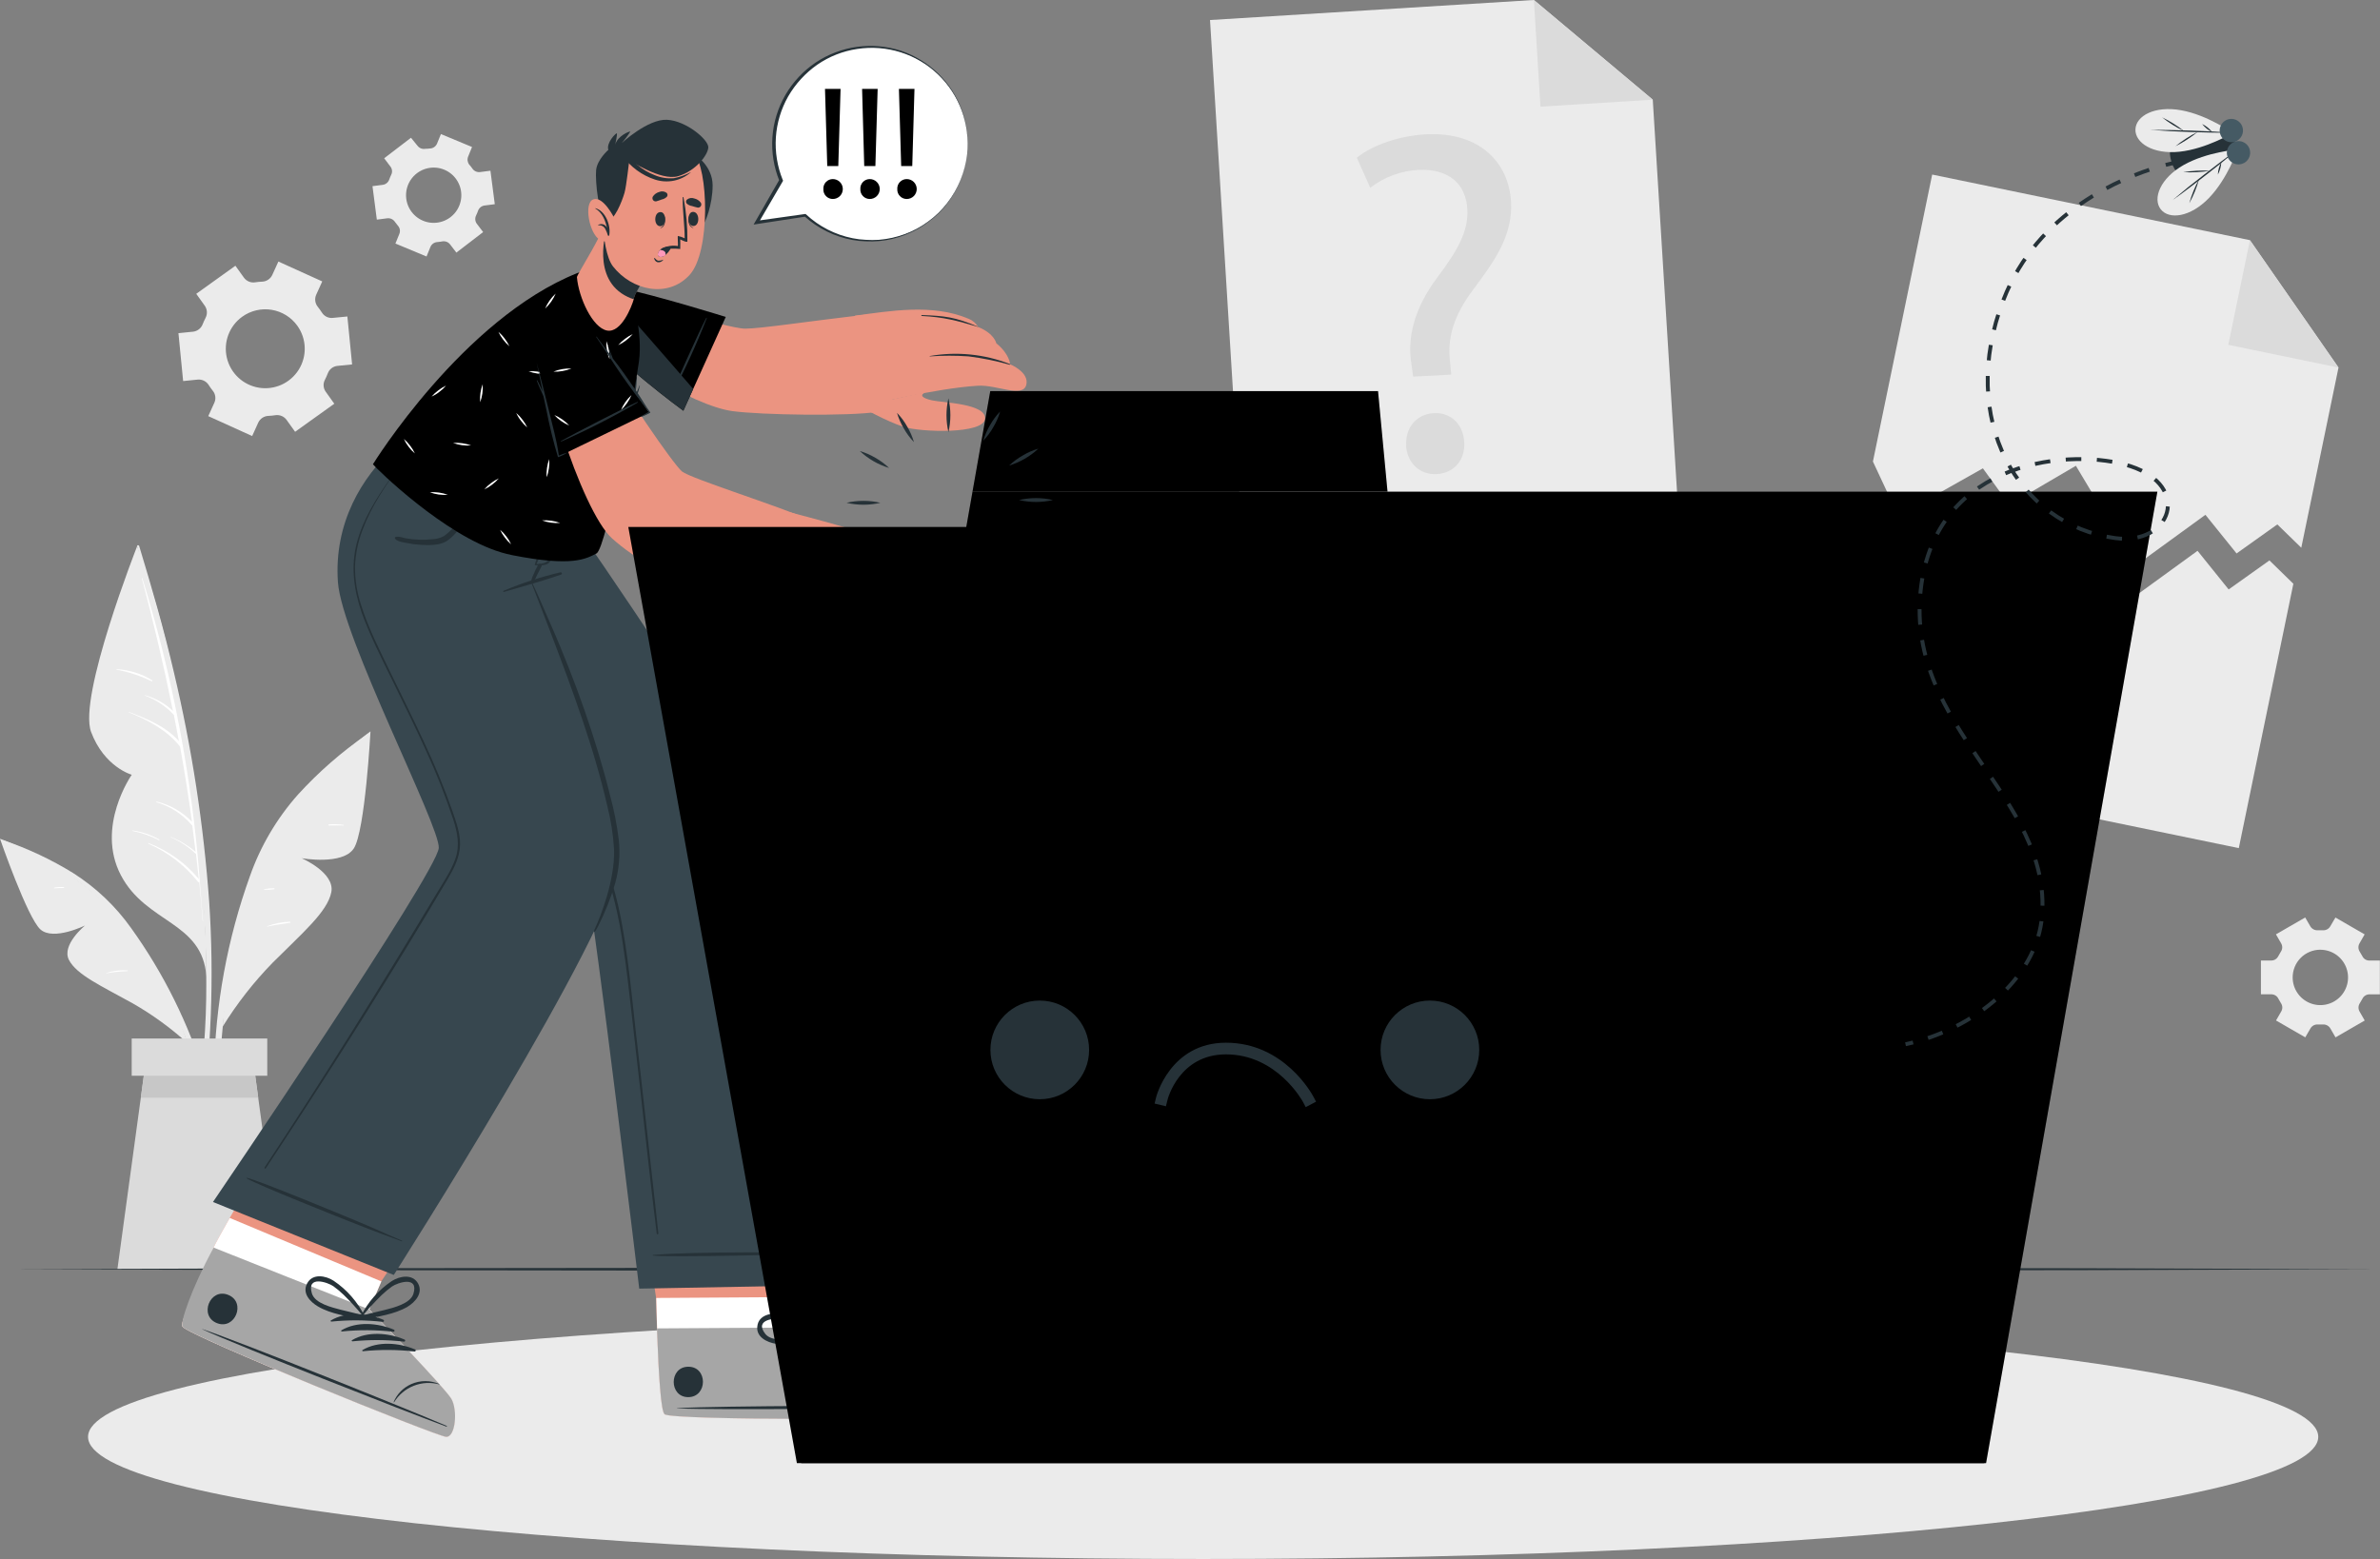 <svg width="612" height="401" viewBox="0 0 612 401" fill="none" xmlns="http://www.w3.org/2000/svg">
<rect x="0" y="0" width="612" height="401" fill="#808080" stroke="none"/>
<g clip-path="url(#clip0_924_84)">
<path d="M601.329 94.54L591.759 140.88L585.599 134.88L575.119 142.35L567.109 132.41L549.149 145.47L533.799 119.8L516.679 129.83L509.889 120.46L488.149 132.71L481.609 118.71L496.849 44.9L578.549 61.77L601.329 94.54Z" fill="#EBEBEB"/>
<path d="M578.552 61.77L601.332 94.54L572.992 88.69L578.552 61.77Z" fill="#DBDBDB"/>
<path d="M589.721 150.15L575.691 218.14L465.641 195.43L479.571 127.97L486.111 141.98L507.861 129.73L514.641 139.09L531.771 129.06L547.111 154.73L565.081 141.67L573.081 151.61L583.571 144.14L589.721 150.15Z" fill="#EBEBEB"/>
<path d="M432.208 142.18L320.058 149.12L311.148 5.15L394.428 0L424.998 25.64L432.208 142.18Z" fill="#EBEBEB"/>
<path d="M394.43 0L425 25.64L396.12 27.43L394.43 0Z" fill="#DBDBDB"/>
<path d="M363.378 96.87L362.938 93.62C361.808 86.89 363.648 79.36 369.498 71.49C374.778 64.49 377.638 59.49 377.318 53.81C376.958 47.41 372.708 43.37 364.798 43.69C360.278 43.925 355.936 45.529 352.348 48.29L348.898 40.56C352.898 37.31 359.898 34.91 366.548 34.56C380.978 33.76 387.998 42.3 388.548 51.83C389.028 60.36 384.608 66.77 378.988 74.26C373.828 81.09 372.138 86.72 372.868 93.09L373.178 96.35L363.378 96.87ZM361.598 114.58C361.338 109.94 364.288 106.5 368.678 106.26C373.068 106.02 376.268 109.1 376.528 113.75C376.768 118.14 374.078 121.68 369.438 121.94C365.008 122.19 361.808 118.97 361.558 114.58H361.598Z" fill="#DBDBDB"/>
<path d="M82.863 72.38L71.583 67.27L70.013 70.72C69.781 71.213 69.419 71.634 68.966 71.937C68.514 72.24 67.987 72.414 67.443 72.44C66.823 72.46 66.205 72.52 65.593 72.62C65.055 72.7 64.506 72.632 64.004 72.424C63.503 72.217 63.066 71.876 62.743 71.44L60.533 68.35L50.463 75.57L52.673 78.66C52.98 79.106 53.161 79.627 53.196 80.167C53.231 80.708 53.12 81.248 52.873 81.73C52.588 82.28 52.331 82.844 52.103 83.42C51.905 83.928 51.572 84.372 51.14 84.705C50.709 85.038 50.194 85.247 49.653 85.31L45.883 85.68L47.093 98.01L50.883 97.63C51.426 97.587 51.971 97.692 52.459 97.935C52.947 98.178 53.36 98.55 53.653 99.01C53.813 99.27 53.983 99.52 54.163 99.77C54.343 100.02 54.523 100.26 54.713 100.5C55.058 100.92 55.28 101.427 55.354 101.966C55.428 102.504 55.352 103.052 55.133 103.55L53.553 107.03L64.843 112.15L66.413 108.68C66.647 108.187 67.011 107.768 67.465 107.467C67.92 107.165 68.448 106.994 68.993 106.97C69.606 106.945 70.217 106.885 70.823 106.79C71.36 106.71 71.909 106.778 72.411 106.986C72.913 107.193 73.349 107.534 73.673 107.97L75.883 111.06L85.963 103.84L83.753 100.75C83.436 100.308 83.249 99.786 83.214 99.244C83.179 98.701 83.296 98.159 83.553 97.68C83.831 97.133 84.082 96.573 84.303 96C84.495 95.488 84.826 95.04 85.259 94.707C85.692 94.373 86.209 94.166 86.753 94.11L90.543 93.73L89.323 81.4L85.533 81.77C84.993 81.817 84.45 81.715 83.965 81.473C83.479 81.231 83.07 80.86 82.783 80.4C82.613 80.14 82.443 79.89 82.263 79.64C82.083 79.39 81.903 79.14 81.713 78.91C81.37 78.485 81.15 77.974 81.076 77.433C81.002 76.892 81.077 76.341 81.293 75.84L82.863 72.38ZM76.463 83.79C77.632 85.422 78.291 87.364 78.357 89.371C78.423 91.377 77.892 93.358 76.831 95.063C75.771 96.767 74.229 98.12 72.4 98.948C70.572 99.776 68.538 100.044 66.558 99.716C64.577 99.389 62.738 98.482 61.273 97.109C59.807 95.736 58.782 93.96 58.327 92.005C57.872 90.049 58.006 88.003 58.714 86.124C59.422 84.246 60.67 82.619 62.303 81.45C64.491 79.883 67.212 79.249 69.867 79.688C72.523 80.127 74.895 81.602 76.463 83.79Z" fill="#EBEBEB"/>
<path d="M592.763 235.98L585.243 240.32L586.573 242.62C586.771 242.95 586.87 243.33 586.858 243.715C586.846 244.1 586.722 244.473 586.503 244.79C586.273 245.15 586.053 245.52 585.853 245.91C585.689 246.255 585.429 246.546 585.105 246.748C584.78 246.95 584.405 247.055 584.023 247.05H581.383V255.74H584.043C584.425 255.735 584.8 255.84 585.125 256.042C585.449 256.244 585.709 256.535 585.873 256.88C586.073 257.27 586.293 257.64 586.523 258C586.742 258.317 586.866 258.69 586.878 259.075C586.89 259.46 586.791 259.84 586.593 260.17L585.263 262.47L592.783 266.81L594.123 264.5C594.317 264.172 594.598 263.905 594.936 263.729C595.273 263.552 595.653 263.473 596.033 263.5H597.313C597.693 263.474 598.072 263.554 598.409 263.73C598.746 263.907 599.028 264.173 599.223 264.5L600.563 266.82L608.073 262.48L606.743 260.17C606.554 259.838 606.461 259.46 606.475 259.079C606.489 258.697 606.61 258.327 606.823 258.01C607.053 257.65 607.273 257.27 607.473 256.89C607.637 256.545 607.897 256.254 608.221 256.052C608.545 255.85 608.921 255.745 609.303 255.75H611.963V247.06H609.283C608.901 247.065 608.525 246.96 608.201 246.758C607.877 246.556 607.617 246.265 607.453 245.92C607.253 245.54 607.033 245.16 606.803 244.8C606.59 244.483 606.469 244.113 606.455 243.731C606.441 243.35 606.534 242.972 606.723 242.64L608.053 240.33L600.543 235.99L599.203 238.27C599.009 238.598 598.727 238.865 598.39 239.041C598.053 239.218 597.673 239.297 597.293 239.27H596.653H596.013C595.632 239.296 595.251 239.216 594.913 239.039C594.574 238.863 594.29 238.597 594.093 238.27L592.763 235.98ZM596.653 244.28C598.062 244.278 599.44 244.694 600.612 245.476C601.785 246.257 602.699 247.369 603.239 248.671C603.779 249.972 603.921 251.404 603.647 252.787C603.372 254.169 602.694 255.438 601.697 256.435C600.701 257.431 599.432 258.109 598.049 258.384C596.667 258.658 595.235 258.516 593.934 257.976C592.632 257.436 591.52 256.522 590.739 255.349C589.957 254.177 589.541 252.799 589.543 251.39C589.542 250.455 589.725 249.53 590.081 248.666C590.438 247.802 590.961 247.017 591.622 246.356C592.282 245.695 593.066 245.17 593.93 244.812C594.793 244.454 595.718 244.27 596.653 244.27V244.28Z" fill="#EBEBEB"/>
<path d="M105.681 35.43L98.791 40.71L100.381 42.82C100.618 43.121 100.764 43.483 100.802 43.864C100.839 44.245 100.766 44.629 100.591 44.97C100.4 45.359 100.233 45.76 100.091 46.17C99.968 46.531 99.746 46.851 99.451 47.093C99.156 47.335 98.8 47.49 98.421 47.54L95.781 47.88L96.901 56.49L99.541 56.15C99.926 56.096 100.317 56.153 100.671 56.312C101.025 56.471 101.327 56.727 101.541 57.05C101.782 57.398 102.043 57.732 102.321 58.05C102.579 58.333 102.75 58.685 102.814 59.062C102.877 59.44 102.831 59.828 102.681 60.18L101.681 62.64L109.681 65.97L110.681 63.51C110.83 63.157 111.075 62.853 111.388 62.632C111.7 62.411 112.069 62.282 112.451 62.26L113.091 62.19L113.721 62.09C114.091 62.02 114.473 62.053 114.826 62.185C115.179 62.318 115.488 62.544 115.721 62.84L117.351 64.97L124.241 59.69L122.631 57.58C122.399 57.275 122.256 56.911 122.219 56.53C122.182 56.148 122.252 55.764 122.421 55.42C122.611 55.033 122.778 54.636 122.921 54.23C123.045 53.869 123.266 53.549 123.561 53.307C123.856 53.065 124.213 52.91 124.591 52.86L127.231 52.52L126.111 43.91L123.471 44.25C123.088 44.305 122.697 44.25 122.343 44.093C121.99 43.935 121.687 43.681 121.471 43.36C121.221 43 120.961 42.66 120.681 42.36C120.448 42.071 120.298 41.724 120.245 41.356C120.192 40.988 120.239 40.613 120.381 40.27L121.381 37.81L113.381 34.48L112.381 36.94C112.231 37.291 111.985 37.594 111.673 37.815C111.36 38.036 110.993 38.166 110.611 38.19L109.971 38.25L109.381 38.27C109.011 38.34 108.629 38.307 108.276 38.175C107.924 38.042 107.614 37.816 107.381 37.52L105.681 35.43ZM110.611 43.16C112.004 42.981 113.419 43.218 114.677 43.843C115.935 44.467 116.981 45.449 117.681 46.667C118.381 47.884 118.705 49.282 118.612 50.683C118.519 52.084 118.013 53.427 117.158 54.541C116.303 55.655 115.137 56.491 113.807 56.943C112.478 57.395 111.044 57.444 109.687 57.082C108.33 56.721 107.11 55.965 106.182 54.911C105.254 53.857 104.659 52.552 104.471 51.16C104.346 50.231 104.406 49.287 104.648 48.381C104.889 47.475 105.307 46.627 105.878 45.883C106.448 45.14 107.16 44.516 107.973 44.049C108.785 43.582 109.682 43.279 110.611 43.16Z" fill="#EBEBEB"/>
<path d="M54.2 261.05C54.576 251.383 54.443 241.703 53.8 232.05C52.37 212.117 49.33 192.333 44.71 172.89C42.17 161.95 39.05 151.19 35.79 140.44C35.69 140.11 35.17 140.2 35.26 140.54C45.33 178.44 53.59 217.54 53.02 256.94C52.86 267.94 51.58 278.79 50.54 289.75C50.54 290.04 50.99 290.16 51.06 289.86C53.13 280.45 53.81 270.63 54.2 261.05Z" fill="#EBEBEB"/>
<path d="M35.257 140.51C35.257 140.51 20.017 179.21 23.427 188.27C26.837 197.33 33.877 199.27 33.877 199.27C33.877 199.27 24.547 212.59 31.067 225.08C37.587 237.57 52.067 236.98 53.067 251.14C53.037 251.21 53.837 192 35.257 140.51Z" fill="#EBEBEB"/>
<path d="M51.378 226.76C51.402 226.695 51.402 226.624 51.378 226.56C49.377 200.139 44.42 174.026 36.598 148.71C36.598 148.64 36.448 148.66 36.468 148.71C39.488 160.043 42.154 171.423 44.468 182.85C42.419 180.909 39.916 179.513 37.188 178.79C37.188 178.79 37.108 178.85 37.188 178.87C40.054 179.92 42.63 181.633 44.708 183.87C45.148 186.12 45.588 188.36 45.998 190.61C42.588 186.8 37.868 184.91 33.138 183.11C33.127 183.115 33.118 183.122 33.111 183.132C33.105 183.142 33.102 183.153 33.102 183.165C33.102 183.177 33.105 183.188 33.111 183.198C33.118 183.207 33.127 183.215 33.138 183.22C38.068 185.22 42.968 187.8 46.308 192.05C47.468 198.47 48.488 204.913 49.368 211.38C46.906 208.8 43.748 206.991 40.278 206.17C40.168 206.17 40.108 206.3 40.218 206.33C43.782 207.38 46.965 209.443 49.378 212.27H49.438C49.738 214.537 50.024 216.813 50.298 219.1C48.393 217.488 46.242 216.192 43.928 215.26C43.868 215.26 43.828 215.33 43.928 215.35C46.29 216.373 48.453 217.805 50.318 219.58C50.318 219.58 50.368 219.58 50.398 219.58C50.648 221.75 50.898 223.92 51.118 226.09C47.684 221.939 43.227 218.754 38.188 216.85C38.166 216.85 38.146 216.858 38.131 216.873C38.116 216.888 38.108 216.909 38.108 216.93C38.108 216.951 38.116 216.971 38.131 216.986C38.146 217.001 38.166 217.01 38.188 217.01C43.164 219.203 47.535 222.569 50.928 226.82C50.965 226.866 51.015 226.901 51.072 226.919C51.129 226.937 51.19 226.937 51.248 226.92C51.578 230.25 51.878 233.58 52.118 236.92C52.118 236.97 52.198 236.97 52.198 236.92C51.938 233.567 51.664 230.18 51.378 226.76Z" fill="white"/>
<path d="M39.134 174.98C36.374 173.262 33.221 172.278 29.974 172.12C29.958 172.12 29.943 172.126 29.932 172.138C29.92 172.149 29.914 172.164 29.914 172.18C29.914 172.196 29.92 172.211 29.932 172.223C29.943 172.234 29.958 172.24 29.974 172.24C33.113 172.835 36.16 173.844 39.034 175.24C39.154 175.27 39.244 175.06 39.134 174.98Z" fill="white"/>
<path d="M40.983 215.95C38.862 214.733 36.526 213.935 34.103 213.6C34.023 213.6 34.013 213.71 34.103 213.73C36.469 214.205 38.757 215.006 40.903 216.11C40.993 216.16 41.073 216 40.983 215.95Z" fill="white"/>
<path d="M94.281 188.94C87.834 193.397 81.913 198.57 76.631 204.36C71.184 210.491 66.983 217.624 64.261 225.36C58.469 241.478 55.355 258.436 55.041 275.56C54.847 285.043 55.757 294.517 57.751 303.79C57.767 303.857 57.809 303.916 57.867 303.954C57.925 303.991 57.996 304.005 58.064 303.992C58.132 303.98 58.193 303.941 58.233 303.885C58.273 303.828 58.291 303.759 58.281 303.69C55.799 287.326 55.894 270.675 58.561 254.34C61.181 238.34 65.291 220.92 75.471 207.91C81.011 200.82 87.921 195.25 94.751 189.49C95.111 189.17 94.651 188.68 94.281 188.94Z" fill="#EBEBEB"/>
<path d="M57.281 264.02C60.951 258.084 65.264 252.571 70.141 247.58C77.771 239.95 84.191 234.53 85.191 229.49C86.191 224.45 77.551 220.73 77.551 220.73C77.551 220.73 88.101 222.63 90.991 218.2C93.881 213.77 95.271 188.11 95.271 188.11C95.271 188.11 76.071 201.82 67.121 221.04C58.171 240.26 57.281 264.02 57.281 264.02Z" fill="#EBEBEB"/>
<path d="M88.382 212.18C87.118 211.992 85.836 211.948 84.562 212.05C84.412 212.05 84.422 212.31 84.562 212.32C85.822 212.32 87.092 212.26 88.352 212.32C88.366 212.316 88.379 212.309 88.39 212.298C88.4 212.287 88.407 212.274 88.41 212.259C88.413 212.245 88.412 212.23 88.407 212.216C88.402 212.202 88.394 212.189 88.382 212.18Z" fill="white"/>
<path d="M74.592 237.07C72.564 237.111 70.56 237.511 68.672 238.25C68.672 238.25 68.672 238.35 68.672 238.34C70.672 237.87 72.602 237.68 74.582 237.34C74.608 237.329 74.63 237.31 74.646 237.287C74.662 237.264 74.671 237.236 74.672 237.208C74.673 237.18 74.666 237.152 74.652 237.127C74.638 237.103 74.617 237.083 74.592 237.07Z" fill="white"/>
<path d="M70.453 228.47C69.611 228.463 68.77 228.537 67.943 228.69C67.927 228.696 67.914 228.706 67.905 228.719C67.896 228.733 67.891 228.749 67.891 228.765C67.891 228.781 67.896 228.797 67.905 228.811C67.914 228.824 67.927 228.834 67.943 228.84C68.781 228.889 69.622 228.852 70.453 228.73C70.487 228.73 70.52 228.716 70.545 228.692C70.569 228.668 70.583 228.635 70.583 228.6C70.583 228.566 70.569 228.533 70.545 228.508C70.52 228.484 70.487 228.47 70.453 228.47Z" fill="white"/>
<path d="M0.988 216.16C7.237 218.279 13.225 221.1 18.838 224.57C24.661 228.271 29.711 233.066 33.708 238.69C42.117 250.395 48.555 263.397 52.768 277.18C55.117 284.812 56.567 292.692 57.088 300.66C57.077 300.712 57.048 300.758 57.008 300.791C56.967 300.824 56.916 300.843 56.863 300.843C56.81 300.843 56.759 300.824 56.718 300.791C56.677 300.758 56.649 300.712 56.638 300.66C54.873 286.844 50.952 273.391 45.018 260.79C39.188 248.44 31.838 235.3 20.598 227.12C14.478 222.67 7.598 219.75 0.738 216.67C0.378 216.55 0.628 216.04 0.988 216.16Z" fill="#EBEBEB"/>
<path d="M48.29 268.37C43.946 264.417 39.18 260.953 34.08 258.04C26.14 253.63 19.69 250.73 17.72 246.88C15.75 243.03 21.88 238.03 21.88 238.03C21.88 238.03 13.78 242.03 10.42 239.08C7.06 236.13 0 215.73 0 215.73C0 215.73 18.71 222.38 30.38 235.87C42.05 249.36 48.29 268.37 48.29 268.37Z" fill="#EBEBEB"/>
<path d="M32.76 249.59C30.921 249.462 29.074 249.689 27.32 250.26C27.32 250.26 27.32 250.35 27.32 250.34C29.109 250.033 30.916 249.846 32.73 249.78C32.86 249.78 32.89 249.6 32.76 249.59Z" fill="white"/>
<path d="M16.442 228.19C15.603 228.122 14.758 228.169 13.932 228.33C13.842 228.33 13.872 228.49 13.932 228.48C14.762 228.39 15.572 228.42 16.392 228.4C16.417 228.401 16.442 228.393 16.463 228.378C16.483 228.363 16.497 228.341 16.503 228.316C16.509 228.291 16.506 228.265 16.495 228.242C16.484 228.219 16.465 228.201 16.442 228.19Z" fill="white"/>
<path d="M72.418 326.45H30.188L36.208 282.34L37.748 271.03H64.858L66.397 282.34L72.418 326.45Z" fill="#DBDBDB"/>
<path d="M66.401 282.34H36.211L37.751 271.03H64.861L66.401 282.34Z" fill="#C7C7C7"/>
<path d="M68.727 267.11H33.867V276.69H68.727V267.11Z" fill="#DBDBDB"/>
<path d="M3.336 326.45L79.346 326.2L155.356 326.12L307.376 325.95L459.396 326.11L535.406 326.2L611.416 326.45L535.406 326.69L459.396 326.78L307.376 326.94L155.356 326.78L79.346 326.69L3.336 326.45Z" fill="#263238"/>
<path d="M309.381 400.98C467.743 400.98 596.121 386.913 596.121 369.56C596.121 352.207 467.743 338.14 309.381 338.14C151.019 338.14 22.641 352.207 22.641 369.56C22.641 386.913 151.019 400.98 309.381 400.98Z" fill="#EBEBEB"/>
<path d="M242.633 364.36C240.303 365.15 173.493 365.36 170.933 363.78C169.933 363.18 169.363 353.45 168.933 341.67C168.843 339.13 168.773 336.5 168.713 333.84L163.383 298.2L208.053 297.91L212.263 333.56L212.093 341.4C212.093 341.4 237.713 352.75 240.333 354.81C242.953 356.87 244.963 363.57 242.633 364.36Z" fill="#EB9481"/>
<path d="M242.63 364.36C240.3 365.15 173.49 365.36 170.93 363.78C169.75 363.04 169.11 348.83 168.75 333.84L212.21 333.56L212.04 341.4C212.04 341.4 237.66 352.75 240.28 354.81C242.9 356.87 244.96 363.57 242.63 364.36Z" fill="white"/>
<path d="M242.63 364.36C240.3 365.15 173.49 365.36 170.93 363.78C169.93 363.18 169.36 353.45 168.93 341.67L212 341.4C212 341.4 237.62 352.75 240.24 354.81C242.86 356.87 244.96 363.57 242.63 364.36Z" fill="#A6A6A6"/>
<path d="M241.659 361.69C230.459 361.45 185.259 361.56 174.169 362.18C174.079 362.18 174.079 362.24 174.169 362.25C185.269 362.72 230.469 362.25 241.659 361.87C241.899 361.86 241.899 361.69 241.659 361.69Z" fill="#263238"/>
<path d="M235.967 352.42C234.721 352.392 233.484 352.623 232.332 353.098C231.181 353.573 230.14 354.282 229.277 355.18C227.703 356.783 226.814 358.934 226.797 361.18C226.797 361.25 226.917 361.25 226.927 361.18C227.299 358.968 228.376 356.935 229.998 355.385C231.62 353.835 233.7 352.851 235.927 352.58C235.948 352.586 235.97 352.582 235.989 352.571C236.008 352.56 236.021 352.541 236.027 352.52C236.032 352.499 236.029 352.477 236.018 352.458C236.006 352.439 235.988 352.426 235.967 352.42Z" fill="#263238"/>
<path d="M216.375 342.5C211.895 342.45 206.705 344.05 203.925 347.73C203.825 347.87 204.025 348.02 204.155 347.95C208.07 345.884 212.193 344.242 216.455 343.05C216.521 343.032 216.578 342.991 216.616 342.933C216.653 342.876 216.668 342.807 216.659 342.74C216.649 342.672 216.615 342.61 216.562 342.566C216.51 342.522 216.444 342.499 216.375 342.5Z" fill="#263238"/>
<path d="M219.857 343.83C215.367 343.83 210.177 345.39 207.407 349.06C207.297 349.21 207.497 349.36 207.637 349.29C211.545 347.217 215.666 345.571 219.927 344.38C219.992 344.362 220.048 344.322 220.086 344.265C220.123 344.209 220.139 344.142 220.13 344.075C220.122 344.008 220.09 343.946 220.039 343.901C219.989 343.856 219.924 343.831 219.857 343.83Z" fill="#263238"/>
<path d="M223.321 345.17C218.841 345.17 213.651 346.72 210.871 350.4C210.771 350.54 210.971 350.69 211.101 350.62C215.015 348.554 219.138 346.911 223.401 345.72C223.467 345.702 223.524 345.66 223.561 345.603C223.599 345.546 223.614 345.477 223.604 345.41C223.594 345.342 223.56 345.28 223.508 345.236C223.456 345.192 223.389 345.169 223.321 345.17Z" fill="#263238"/>
<path d="M226.785 346.51C222.295 346.46 217.106 348.06 214.336 351.74C214.226 351.88 214.435 352.03 214.565 351.96C218.479 349.892 222.602 348.25 226.865 347.06C226.931 347.042 226.988 347 227.026 346.943C227.063 346.886 227.078 346.817 227.069 346.75C227.059 346.682 227.025 346.62 226.972 346.576C226.92 346.532 226.854 346.508 226.785 346.51Z" fill="#263238"/>
<path d="M176.992 351.53C171.992 351.53 171.992 359.38 176.992 359.35C181.992 359.32 182.032 351.5 176.992 351.53Z" fill="#263238"/>
<path d="M221.192 330.52C218.922 328.64 216.062 330.52 214.672 332.45C212.358 335.861 210.979 339.82 210.672 343.93C210.672 344.02 210.742 344.06 210.812 344.06C210.83 344.145 210.867 344.224 210.922 344.291C210.977 344.358 211.047 344.411 211.126 344.445C211.206 344.479 211.292 344.494 211.378 344.488C211.465 344.482 211.548 344.455 211.622 344.41C214.802 342.2 218.482 340.22 220.892 337.09C222.262 335.27 223.382 332.27 221.192 330.52ZM215.732 340.06C214.192 341.19 212.602 342.24 211.102 343.43C211.902 341.19 212.592 338.93 213.612 336.77C214.083 335.735 214.624 334.732 215.232 333.77C216.232 332.28 220.592 328.52 221.052 333.39C221.312 336.06 217.562 338.72 215.732 340.06Z" fill="#263238"/>
<path d="M199.512 345.63C203.412 346.21 207.442 345.09 211.272 344.48C211.355 344.458 211.432 344.417 211.497 344.361C211.561 344.304 211.611 344.233 211.644 344.153C211.676 344.073 211.689 343.987 211.681 343.902C211.674 343.816 211.647 343.733 211.602 343.66C211.617 343.649 211.628 343.634 211.636 343.618C211.644 343.601 211.649 343.583 211.649 343.565C211.649 343.547 211.644 343.528 211.636 343.512C211.628 343.496 211.617 343.481 211.602 343.47C208.525 340.725 204.779 338.839 200.742 338C198.382 337.55 195.042 338.2 194.742 341.13C194.382 343.89 197.232 345.27 199.512 345.63ZM196.792 343.09C193.792 339.25 199.522 338.92 201.242 339.32C202.358 339.599 203.454 339.953 204.522 340.38C206.709 341.287 208.849 342.305 210.932 343.43C209.032 343.62 207.162 343.96 205.272 344.22C203.012 344.52 198.472 345.2 196.792 343.09Z" fill="#263238"/>
<path d="M97.695 133.47C97.695 133.47 149.565 221.71 150.955 227.91C153.085 237.43 164.375 331.44 164.375 331.44L218.375 330.44C218.375 330.44 209.075 247.55 200.265 220.24C193.925 200.57 148.145 135.33 148.145 135.33L97.695 133.47Z" fill="#37474F"/>
<path d="M213.471 322.2C205.721 322.14 178.251 321.83 167.931 322.79C167.851 322.79 167.861 322.93 167.931 322.94C171.481 323.45 205.711 322.66 213.461 322.41C213.478 322.416 213.495 322.418 213.512 322.416C213.529 322.413 213.545 322.407 213.56 322.398C213.574 322.388 213.586 322.376 213.594 322.361C213.603 322.346 213.608 322.329 213.609 322.312C213.609 322.294 213.606 322.277 213.599 322.261C213.592 322.246 213.582 322.232 213.568 322.221C213.555 322.21 213.539 322.203 213.522 322.199C213.505 322.195 213.488 322.196 213.471 322.2Z" fill="#263238"/>
<path d="M106.545 141.57C109.945 146.9 113.545 152.12 117.005 157.41C120.465 162.7 123.945 167.99 127.375 173.27C134.215 183.937 140.882 194.673 147.375 205.48C150.544 210.489 153.255 215.774 155.475 221.27C157.502 226.767 159.025 232.437 160.025 238.21C161.085 244 161.785 249.85 162.435 255.7C163.102 261.92 163.799 268.143 164.525 274.37C165.945 287.11 167.369 299.85 168.795 312.59C168.965 314.15 169.135 315.71 169.295 317.28C169.295 317.51 168.905 317.55 168.875 317.28C167.285 304.63 165.965 291.93 164.525 279.28C163.805 272.967 163.089 266.657 162.375 260.35C161.705 254.48 161.065 248.6 160.155 242.77C159.32 237.015 158.05 231.332 156.355 225.77C154.488 220.01 151.986 214.476 148.895 209.27C142.645 198.48 136.025 187.88 129.405 177.27C122.785 166.66 115.985 155.96 109.005 145.48C108.145 144.19 107.275 142.9 106.375 141.63C106.305 141.56 106.485 141.47 106.545 141.57Z" fill="#263238"/>
<path d="M114.699 369.56C112.239 369.41 48.699 343.67 46.939 341.23C46.86 341.086 46.825 340.923 46.839 340.76C46.839 338.57 51.249 330.93 54.929 320.89C55.159 320.25 56.799 317.27 59.069 313.26C65.379 302.27 76.379 283.34 76.379 283.34L117.909 299.84L98.029 329.59L94.939 336.79C94.939 336.79 114.429 356.94 116.069 359.79C117.709 362.64 117.149 369.7 114.699 369.56Z" fill="#EB9481"/>
<path d="M114.699 369.56C112.239 369.41 48.699 343.67 46.939 341.23C46.86 341.086 46.825 340.923 46.839 340.76C46.839 338.57 51.249 330.93 54.929 320.89C55.159 320.25 56.799 317.27 59.069 313.26L98.069 329.59L94.979 336.79C94.979 336.79 114.469 356.94 116.109 359.79C117.749 362.64 117.149 369.7 114.699 369.56Z" fill="white"/>
<path d="M114.703 369.56C112.243 369.41 48.703 343.67 46.943 341.23C46.263 340.3 49.103 331.63 54.943 320.89L94.943 336.8C94.943 336.8 114.433 356.93 116.083 359.8C117.733 362.67 117.153 369.7 114.703 369.56Z" fill="#A6A6A6"/>
<path d="M114.8 366.72C104.51 362.3 62.57 345.44 52.06 341.86C51.97 341.86 51.95 341.86 52.06 341.92C62.17 346.52 104.24 363.04 114.76 366.92C114.96 366.97 115.02 366.81 114.8 366.72Z" fill="#263238"/>
<path d="M112.999 355.99C111.858 355.489 110.625 355.23 109.379 355.23C108.132 355.23 106.9 355.489 105.759 355.99C103.707 356.888 102.081 358.543 101.219 360.61C101.219 360.67 101.309 360.72 101.339 360.66C102.518 358.743 104.286 357.259 106.379 356.432C108.472 355.604 110.777 355.477 112.949 356.07C112.966 356.065 112.98 356.055 112.989 356.04C112.998 356.025 113.002 356.007 112.999 355.99Z" fill="#263238"/>
<path d="M98.57 339.45C94.441 337.72 89.02 337.26 85.07 339.63C84.921 339.72 85.07 339.93 85.201 339.92C89.604 339.474 94.042 339.497 98.441 339.99C98.508 339.998 98.576 339.98 98.632 339.941C98.688 339.902 98.727 339.844 98.743 339.777C98.759 339.711 98.75 339.642 98.718 339.581C98.687 339.521 98.634 339.475 98.57 339.45Z" fill="#263238"/>
<path d="M101.281 341.99C97.151 340.26 91.731 339.8 87.781 342.17C87.631 342.26 87.781 342.47 87.911 342.46C92.314 342.008 96.753 342.032 101.151 342.53C101.219 342.537 101.287 342.52 101.343 342.48C101.399 342.441 101.438 342.383 101.454 342.317C101.47 342.251 101.461 342.181 101.429 342.121C101.398 342.061 101.345 342.014 101.281 341.99Z" fill="#263238"/>
<path d="M103.997 344.53C99.857 342.8 94.437 342.34 90.497 344.71C90.337 344.8 90.497 345.01 90.617 345C95.02 344.548 99.459 344.572 103.857 345.07C103.926 345.081 103.997 345.067 104.056 345.029C104.114 344.99 104.157 344.932 104.174 344.864C104.192 344.796 104.183 344.724 104.151 344.662C104.118 344.601 104.063 344.553 103.997 344.53Z" fill="#263238"/>
<path d="M106.708 347.07C102.568 345.34 97.158 344.88 93.208 347.24C93.048 347.34 93.208 347.55 93.328 347.54C97.731 347.088 102.17 347.112 106.568 347.61C106.637 347.621 106.708 347.607 106.767 347.569C106.825 347.53 106.868 347.472 106.885 347.404C106.903 347.336 106.894 347.264 106.862 347.202C106.829 347.141 106.774 347.093 106.708 347.07Z" fill="#263238"/>
<path d="M58.656 333.04C53.986 331.18 51.086 338.45 55.776 340.31C60.466 342.17 63.376 334.9 58.656 333.04Z" fill="#263238"/>
<path d="M107.517 330.15C106.107 327.56 102.777 328.2 100.747 329.49C97.327 331.781 94.569 334.929 92.747 338.62C92.739 338.636 92.735 338.654 92.734 338.672C92.734 338.69 92.738 338.708 92.746 338.725C92.754 338.741 92.765 338.755 92.779 338.767C92.793 338.778 92.809 338.786 92.827 338.79C92.827 339.12 93.047 339.51 93.437 339.43C97.227 338.56 101.377 338.11 104.777 336.11C106.727 334.95 108.847 332.6 107.517 330.15ZM98.867 336.94C97.017 337.41 95.157 337.79 93.327 338.33C94.841 336.507 96.446 334.761 98.137 333.1C98.969 332.308 99.855 331.573 100.787 330.9C102.237 329.9 107.717 328.05 106.317 332.74C105.547 335.33 101.077 336.38 98.867 336.94Z" fill="#263238"/>
<path d="M81.751 336.02C85.151 338.02 89.301 338.49 93.081 339.37C93.471 339.46 93.731 339.07 93.701 338.73C93.72 338.728 93.738 338.721 93.753 338.71C93.768 338.699 93.781 338.685 93.789 338.667C93.797 338.65 93.8 338.632 93.799 338.613C93.797 338.594 93.791 338.576 93.781 338.56C91.962 334.862 89.203 331.706 85.781 329.41C83.781 328.11 80.431 327.46 79.011 330.04C77.591 332.62 79.761 334.85 81.751 336.02ZM80.191 332.64C78.801 327.95 84.271 329.81 85.721 330.82C86.652 331.493 87.534 332.232 88.361 333.03C90.049 334.694 91.651 336.443 93.161 338.27C91.331 337.73 89.471 337.34 87.621 336.87C85.381 336.27 80.951 335.27 80.191 332.64Z" fill="#263238"/>
<path d="M101.256 327.93L54.766 309.16C54.766 309.16 112.406 224.41 112.826 218.1C113.206 212.52 87.886 163.9 86.896 149.73C85.816 134.43 93.176 122.6 101.276 115.25L149.226 135.64C149.226 135.64 144.166 143.73 136.226 148.24C136.226 148.24 160.816 204.44 159.416 221.72C158.016 239 101.256 327.93 101.256 327.93Z" fill="#37474F"/>
<path d="M103.316 319.09C96.597 316.2 98.567 316.93 91.806 314.09C88.507 312.71 66.806 303.68 63.467 302.93C63.397 302.93 63.346 303.03 63.416 303.07C66.306 304.84 88.186 313.49 91.516 314.81C98.326 317.49 96.397 316.65 103.236 319.25C103.247 319.264 103.26 319.275 103.276 319.282C103.291 319.288 103.308 319.291 103.325 319.29C103.342 319.288 103.359 319.282 103.373 319.273C103.387 319.263 103.398 319.25 103.406 319.235C103.414 319.22 103.417 319.203 103.416 319.186C103.416 319.169 103.41 319.152 103.402 319.138C103.393 319.123 103.38 319.111 103.365 319.103C103.35 319.095 103.334 319.09 103.316 319.09Z" fill="#263238"/>
<path d="M144.094 147.21C139.102 148.374 134.218 149.959 129.494 151.95C129.475 151.957 129.458 151.967 129.442 151.98C129.427 151.994 129.415 152.01 129.406 152.028C129.397 152.046 129.392 152.066 129.391 152.086C129.39 152.106 129.393 152.126 129.399 152.145C129.406 152.164 129.416 152.182 129.429 152.197C129.443 152.212 129.459 152.224 129.477 152.233C129.495 152.242 129.515 152.247 129.535 152.248C129.555 152.249 129.575 152.247 129.594 152.24C134.494 150.81 139.474 149.47 144.294 147.78C144.664 147.65 144.474 147.13 144.094 147.21Z" fill="#263238"/>
<path d="M138.383 145.27C137.917 146.099 137.506 146.957 137.153 147.84C136.807 148.51 136.594 149.24 136.523 149.99C136.523 150.14 136.723 150.17 136.813 150.08C137.314 149.48 137.719 148.805 138.013 148.08C138.423 147.29 138.843 146.51 139.233 145.7C139.503 145.11 138.693 144.73 138.383 145.27Z" fill="#263238"/>
<path d="M138.98 140.73C139.28 139.99 139.57 139.26 139.88 138.52C140.19 137.78 140.58 137.02 140.88 136.24C140.88 136.12 141.12 136.24 141.07 136.33C140.77 137.07 140.58 137.85 140.35 138.61C140.12 139.37 139.86 140.13 139.61 140.89C139.14 142.3 138.61 143.7 137.96 145.07C138.747 145.109 139.533 144.973 140.26 144.67C141.003 144.194 141.575 143.494 141.89 142.67C142.31 141.85 142.7 141.01 143.13 140.19C143.66 139.303 144.105 138.369 144.46 137.4C144.46 137.28 144.7 137.4 144.65 137.49C143.998 139.54 143.144 141.519 142.1 143.4C141.65 144.13 141.3 144.9 140.48 145.18C139.593 145.428 138.664 145.493 137.75 145.37C137.63 145.37 137.49 145.37 137.53 145.19C137.94 143.68 138.424 142.192 138.98 140.73Z" fill="#263238"/>
<path d="M136.937 150.07C138.647 153.68 140.147 157.28 141.737 160.88C143.327 164.48 144.737 167.96 146.167 171.54C149.027 178.76 151.587 186.12 153.837 193.54C154.947 197.22 155.977 200.93 156.897 204.67C157.91 208.398 158.652 212.195 159.117 216.03C159.518 219.859 159.179 223.73 158.117 227.43C157.014 231.088 155.599 234.645 153.887 238.06C152.837 240.22 152.487 239.93 152.987 238.84C154.417 235.74 158.167 226.35 157.897 218.46C157.678 214.683 157.095 210.936 156.157 207.27C155.284 203.49 154.3 199.74 153.207 196.02C151.077 188.68 148.547 181.49 145.947 174.31C144.487 170.31 142.947 166.31 141.447 162.31C139.947 158.31 138.447 154.63 136.767 150.21C136.717 150.03 136.887 149.96 136.937 150.07Z" fill="#263238"/>
<path d="M101.652 138.14C102.482 137.83 103.652 138.34 104.492 138.48C105.58 138.665 106.679 138.775 107.782 138.81C108.873 138.849 109.966 138.812 111.052 138.7C112.146 138.672 113.218 138.388 114.182 137.87C115.764 136.718 117.12 135.284 118.182 133.64C119.448 131.961 120.493 130.126 121.292 128.18C121.292 128.06 121.502 128.18 121.462 128.26C121.112 129.37 120.852 130.49 120.462 131.58C120.031 132.604 119.516 133.591 118.922 134.53C117.959 136.42 116.536 138.037 114.782 139.23C112.852 140.33 110.372 140.23 108.222 140.14C106.975 140.067 105.735 139.904 104.512 139.65C103.632 139.46 102.152 139.32 101.592 138.55C101.566 138.521 101.546 138.486 101.535 138.448C101.524 138.41 101.521 138.37 101.526 138.331C101.532 138.292 101.546 138.255 101.568 138.222C101.59 138.189 101.619 138.161 101.652 138.14Z" fill="#263238"/>
<path d="M68.038 300.27C75.678 288.697 83.178 277.03 90.538 265.27C97.898 253.51 105.159 241.66 112.319 229.72C114.029 226.87 115.999 224.03 117.099 220.87C118.299 217.44 117.619 214.11 116.539 210.75C114.499 204.62 112.115 198.611 109.399 192.75C106.719 186.84 103.829 181.03 100.989 175.2C98.148 169.37 95.178 163.61 92.989 157.53C90.989 151.72 90.178 145.7 91.739 139.68C93.299 133.66 96.659 128.34 100.169 123.33C101.089 122.01 102.039 120.7 102.969 119.33C103.039 119.23 103.189 119.33 103.119 119.45C99.249 124.67 95.478 130.2 93.209 136.33C92.048 139.352 91.399 142.545 91.288 145.78C91.27 149.063 91.779 152.329 92.799 155.45C94.678 161.53 97.648 167.28 100.419 173C103.189 178.72 106.149 184.64 108.879 190.53C111.695 196.458 114.198 202.53 116.379 208.72C117.309 211.47 118.379 214.35 118.299 217.3C118.229 220.53 116.689 223.44 115.089 226.16C108.089 238.01 100.919 249.72 93.618 261.36C86.319 273 78.808 284.64 71.209 296.16L68.329 300.51C68.178 300.69 67.918 300.48 68.038 300.27Z" fill="#263238"/>
<path d="M151.885 81.74C156.215 91.24 178.085 104.33 188.325 105.74C195.685 106.74 218.065 107.1 225.735 105.93C234.735 104.55 227.855 80.3 222.545 80.93C207.945 82.63 195.545 84.53 191.645 84.53C186.885 84.53 161.135 76.27 158.035 75.1C150.435 72.27 149.435 76.35 151.885 81.74Z" fill="#EB9481"/>
<path d="M152.031 84.27C157.511 92.38 175.721 105.64 175.721 105.64L178.251 100.04L186.621 81.52C186.621 81.52 169.891 76.27 158.881 73.87C157.585 73.575 156.267 73.388 154.941 73.31C147.911 72.93 147.301 77.27 152.031 84.27Z" fill="Primary"/>
<path d="M152.031 84.27C157.511 92.38 175.721 105.64 175.721 105.64L178.251 100.04C171.461 92.15 160.971 80.2 154.941 73.33C147.911 72.93 147.301 77.27 152.031 84.27Z" fill="#263238"/>
<path d="M172.443 101.88C173.833 98.47 180.013 84.74 181.553 81.88C181.653 81.68 181.813 81.7 181.723 81.88C179.042 88.708 175.991 95.384 172.583 101.88C172.543 102 172.383 101.96 172.443 101.88Z" fill="#263238"/>
<path d="M219.867 81.18C228.747 80.02 239.737 78.03 249.047 81.98C250.093 82.39 250.97 83.141 251.537 84.11C255.737 85.81 256.197 88.3 256.197 88.3C259.627 91.08 259.747 93.7 259.747 93.7C259.747 93.7 264.667 95.7 263.917 98.92C263.097 102.48 256.357 98.92 251.457 99.21C240.207 99.91 224.457 104.04 221.207 104.56L219.867 81.18Z" fill="#EB9481"/>
<path d="M239.159 91.66C242.449 91.435 245.75 91.435 249.039 91.66C252.621 92.109 256.165 92.828 259.639 93.81C259.662 93.818 259.686 93.817 259.708 93.806C259.729 93.796 259.746 93.778 259.754 93.755C259.762 93.732 259.761 93.708 259.75 93.686C259.74 93.665 259.722 93.648 259.699 93.64C253.172 91.079 246.067 90.36 239.159 91.56C238.999 91.54 238.999 91.67 239.159 91.66Z" fill="#263238"/>
<path d="M237.072 81.27C242.562 81.55 245.992 82.43 251.512 84.09V84.03C245.432 81.49 242.942 81.25 237.042 81.03C236.852 81.11 236.862 81.27 237.072 81.27Z" fill="#263238"/>
<path d="M237.961 100.91C236.531 101.58 236.881 102.33 239.611 102.96C242.341 103.59 253.691 103.78 253.291 107.74C252.891 111.7 236.881 111.2 232.411 109.8C227.941 108.4 221.211 104.56 221.211 104.56C224.381 104.03 231.821 102.02 237.961 100.91Z" fill="#EB9481"/>
<path d="M163.783 96.88C163.713 98.59 163.553 100.33 163.313 102.06C163.313 101.99 163.313 101.93 163.383 101.87C163.713 100.97 164.043 100.05 164.443 99.18C164.443 99.18 164.543 99.18 164.533 99.18C164.341 100.133 164.053 101.065 163.673 101.96C163.493 102.39 163.323 102.81 163.133 103.23C163.013 104 162.873 104.76 162.723 105.52C162.423 106.95 161.073 113.03 160.723 114.06C160.663 114.27 160.403 114.22 160.423 113.98C160.493 112.86 161.623 106.53 161.853 105.09C162.3 102.309 162.897 99.555 163.643 96.84C163.693 96.79 163.793 96.83 163.783 96.88Z" fill="#263238"/>
<path d="M153.378 142.35C150.708 143.72 147.268 145.85 131.768 142.8C130.768 142.6 129.828 142.36 128.848 142.07C114.318 137.71 96.848 120.62 95.898 119.41C95.898 119.41 118.988 81.98 148.518 70.21C152.168 68.76 158.208 71.56 161.518 75.05C162.708 76.3 165.298 85.49 164.308 92.93C163.318 100.37 156.038 140.98 153.378 142.35Z" fill="Primary"/>
<path d="M151.302 92.59C151.413 94.171 151.192 95.759 150.652 97.25C150.525 95.668 150.747 94.077 151.302 92.59Z" fill="white"/>
<path d="M141.226 118.08C141.29 118.867 141.263 119.659 141.146 120.44C141.05 121.227 140.859 121.999 140.576 122.74C140.507 121.95 140.534 121.154 140.656 120.37C140.758 119.588 140.95 118.819 141.226 118.08Z" fill="white"/>
<path d="M124.121 98.81C124.235 100.392 124.013 101.98 123.471 103.47C123.347 101.888 123.568 100.298 124.121 98.81Z" fill="white"/>
<path d="M157.89 116.78C157.954 117.571 157.927 118.366 157.81 119.15C157.714 119.937 157.523 120.709 157.24 121.45C157.171 120.66 157.198 119.864 157.32 119.08C157.421 118.294 157.613 117.523 157.89 116.78Z" fill="white"/>
<path d="M135.922 95.51C136.709 95.443 137.501 95.466 138.282 95.58C139.069 95.68 139.841 95.874 140.582 96.16C139 96.273 137.412 96.052 135.922 95.51Z" fill="white"/>
<path d="M116.5 113.92C118.082 113.809 119.669 114.03 121.16 114.57C119.578 114.697 117.987 114.475 116.5 113.92Z" fill="white"/>
<path d="M139.383 133.85C140.965 133.737 142.553 133.958 144.043 134.5C142.461 134.625 140.87 134.403 139.383 133.85Z" fill="white"/>
<path d="M110.508 126.61C112.089 126.499 113.677 126.72 115.168 127.26C113.586 127.385 111.995 127.163 110.508 126.61Z" fill="white"/>
<path d="M151.148 74.67C152.73 74.559 154.318 74.78 155.808 75.32C154.227 75.432 152.639 75.21 151.148 74.67Z" fill="white"/>
<path d="M145.501 81.05C144.996 81.657 144.418 82.201 143.781 82.67C143.162 83.149 142.491 83.558 141.781 83.89C142.284 83.286 142.854 82.742 143.481 82.27C144.107 81.789 144.784 81.38 145.501 81.05Z" fill="white"/>
<path d="M114.707 99.18C114.196 99.783 113.615 100.323 112.977 100.79C112.364 101.278 111.692 101.688 110.977 102.01C111.492 101.41 112.072 100.87 112.707 100.4C113.322 99.914 113.994 99.504 114.707 99.18Z" fill="white"/>
<path d="M153.16 107.36C152.648 107.965 152.068 108.509 151.43 108.98C150.815 109.466 150.143 109.876 149.43 110.2C149.941 109.594 150.522 109.051 151.16 108.58C151.778 108.099 152.449 107.689 153.16 107.36Z" fill="white"/>
<path d="M128.261 123.04C127.75 123.646 127.169 124.189 126.531 124.66C125.915 125.145 125.244 125.554 124.531 125.88C125.043 125.274 125.623 124.731 126.261 124.26C126.88 123.779 127.55 123.369 128.261 123.04Z" fill="white"/>
<path d="M162.699 85.94C162.187 86.546 161.607 87.089 160.969 87.56C160.349 88.039 159.678 88.448 158.969 88.78C159.48 88.174 160.061 87.631 160.699 87.16C161.315 86.675 161.986 86.266 162.699 85.94Z" fill="white"/>
<path d="M162.184 104.11C161.578 103.598 161.035 103.018 160.564 102.38C160.077 101.765 159.667 101.094 159.344 100.38C159.952 100.885 160.496 101.463 160.964 102.1C161.442 102.724 161.851 103.398 162.184 104.11Z" fill="white"/>
<path d="M106.684 116.63C106.078 116.118 105.535 115.538 105.064 114.9C104.583 114.282 104.173 113.611 103.844 112.9C104.449 113.411 104.993 113.992 105.464 114.63C105.949 115.246 106.358 115.917 106.684 116.63Z" fill="white"/>
<path d="M155.434 131.52C154.826 131.014 154.282 130.437 153.814 129.8C153.335 129.18 152.926 128.509 152.594 127.8C153.199 128.311 153.743 128.892 154.214 129.53C154.696 130.143 155.106 130.811 155.434 131.52Z" fill="white"/>
<path d="M130.996 89.07C130.391 88.562 129.847 87.985 129.376 87.35C128.899 86.729 128.49 86.058 128.156 85.35C128.764 85.856 129.308 86.433 129.776 87.07C130.253 87.691 130.662 88.362 130.996 89.07Z" fill="white"/>
<path d="M131.434 140C130.828 139.488 130.285 138.908 129.814 138.27C129.334 137.651 128.925 136.98 128.594 136.27C129.202 136.776 129.746 137.353 130.214 137.99C130.695 138.612 131.104 139.286 131.434 140Z" fill="white"/>
<path d="M135.58 109.96C134.98 109.446 134.44 108.865 133.97 108.23C133.482 107.617 133.072 106.945 132.75 106.23C133.352 106.742 133.893 107.322 134.36 107.96C134.846 108.575 135.256 109.246 135.58 109.96Z" fill="white"/>
<path d="M156.112 85.02C152.342 84.32 148.802 76.53 148.352 71.29C148.352 70.93 150.112 68.08 152.122 64.51C153.342 62.34 154.632 59.89 155.662 57.57C155.872 57.1 157.102 58.69 157.102 58.69L159.782 60.69L168.632 67.48C166.524 70.009 164.734 72.787 163.302 75.75C163.16 76.072 163.053 76.407 162.982 76.75C162.978 76.807 162.978 76.864 162.982 76.92C162.432 78.9 159.742 85.69 156.112 85.02Z" fill="#EB9481"/>
<path d="M162.981 76.8C162.977 76.856 162.977 76.913 162.981 76.97C162.455 76.816 161.944 76.618 161.451 76.38C151.761 71.84 156.031 58.86 156.031 58.86L159.831 60.74L168.681 67.53C166.573 70.059 164.783 72.836 163.351 75.8C163.192 76.119 163.068 76.454 162.981 76.8Z" fill="#263238"/>
<path d="M178.797 39.85C178.797 39.85 183.227 42.66 183.247 47.66C183.267 52.66 181.247 57.55 180.827 57.73C180.407 57.91 178.797 39.85 178.797 39.85Z" fill="#263238"/>
<path d="M156.817 42.45C154.157 47.7 154.297 64.25 157.617 68.51C162.437 74.69 171.717 76.82 177.327 70.71C182.757 64.79 182.197 43.23 178.327 39.21C172.697 33.27 160.757 34.68 156.817 42.45Z" fill="#EB9481"/>
<path d="M170.939 55.7C170.939 55.7 170.849 55.76 170.859 55.8C170.919 56.93 170.799 58.23 169.789 58.63C169.789 58.63 169.789 58.7 169.789 58.69C171.039 58.49 171.179 56.76 170.939 55.7Z" fill="#263238"/>
<path d="M169.913 54.55C168.093 54.45 168.033 58.09 169.723 58.18C171.413 58.27 171.433 54.63 169.913 54.55Z" fill="#263238"/>
<path d="M177.106 55.66C177.106 55.66 177.196 55.66 177.196 55.76C177.136 56.89 177.266 58.19 178.286 58.58C178.286 58.58 178.286 58.65 178.286 58.64C177.026 58.45 176.876 56.72 177.106 55.66Z" fill="#263238"/>
<path d="M178.139 54.5C179.949 54.39 180.039 58.03 178.359 58.13C176.679 58.23 176.619 54.59 178.139 54.5Z" fill="#263238"/>
<path d="M168.767 51.78C169.245 51.644 169.716 51.484 170.177 51.3C170.702 51.205 171.181 50.938 171.537 50.54C171.624 50.395 171.66 50.225 171.64 50.057C171.62 49.888 171.545 49.732 171.427 49.61C171.157 49.404 170.836 49.275 170.498 49.234C170.161 49.194 169.819 49.244 169.507 49.38C168.832 49.561 168.248 49.985 167.867 50.57C167.791 50.709 167.757 50.868 167.768 51.026C167.779 51.184 167.835 51.336 167.93 51.464C168.024 51.591 168.154 51.688 168.302 51.745C168.45 51.801 168.612 51.813 168.767 51.78Z" fill="#263238"/>
<path d="M179.378 53.39C178.891 53.281 178.41 53.148 177.938 52.99C177.411 52.92 176.922 52.678 176.548 52.3C176.451 52.161 176.405 51.993 176.416 51.825C176.426 51.656 176.494 51.495 176.608 51.37C176.865 51.149 177.178 51.002 177.512 50.944C177.847 50.886 178.19 50.919 178.508 51.04C179.192 51.182 179.798 51.574 180.208 52.14C180.293 52.274 180.338 52.43 180.337 52.589C180.335 52.748 180.288 52.903 180.2 53.035C180.112 53.168 179.987 53.272 179.841 53.335C179.695 53.398 179.534 53.417 179.378 53.39Z" fill="#263238"/>
<path d="M168.376 66.39C168.646 66.66 168.906 67.02 169.316 67.06C169.737 67.06 170.152 66.971 170.536 66.8C170.536 66.8 170.606 66.8 170.536 66.86C170.372 67.08 170.152 67.251 169.898 67.355C169.644 67.459 169.367 67.492 169.096 67.45C168.868 67.388 168.663 67.26 168.506 67.082C168.35 66.904 168.249 66.684 168.216 66.45C168.208 66.429 168.209 66.405 168.219 66.385C168.228 66.364 168.245 66.348 168.266 66.34C168.288 66.332 168.311 66.333 168.332 66.342C168.352 66.352 168.368 66.369 168.376 66.39Z" fill="#263238"/>
<path d="M174.918 61.57C174.918 61.57 174.968 63.25 174.918 64.04C173.382 63.877 171.83 63.931 170.308 64.2C169.948 64.28 169.988 63.99 170.398 63.8C171.624 63.24 172.989 63.059 174.318 63.28C174.398 63.07 174.188 60.68 174.318 60.69C174.923 60.809 175.509 61.011 176.058 61.29C176.058 57.77 175.498 54.29 175.548 50.77C175.548 50.65 175.738 50.63 175.758 50.77C176.469 54.494 176.804 58.279 176.758 62.07C176.768 62.5 175.218 61.73 174.918 61.57Z" fill="#263238"/>
<path d="M172.669 63.44C172.27 64.489 171.531 65.373 170.569 65.95C169.059 66.56 168.569 65.19 170.089 63.95C170.886 63.547 171.778 63.371 172.669 63.44Z" fill="#263238"/>
<path d="M171.098 65.64C170.938 65.77 170.759 65.875 170.568 65.95C169.178 66.51 168.628 65.4 169.748 64.28C170.508 64.34 171.378 64.62 171.098 65.64Z" fill="#FF99BA"/>
<path d="M156.056 56.6C157.886 57.16 159.986 51.66 160.586 49.6C161.106 47.74 161.706 41.83 161.796 41.42C161.886 41.01 169.796 46.65 174.376 45.31C178.956 43.97 182.066 39.82 182.136 37.89C182.206 35.96 176.476 31.06 171.526 30.81C166.576 30.56 159.866 36.81 159.866 36.81C160.677 35.89 161.413 34.907 162.066 33.87C161.986 33.65 158.786 34.93 158.196 37.21C158.196 37.21 158.836 34.34 158.596 34.29C158.356 34.24 155.866 36.69 156.426 38.55C156.426 38.55 153.546 41.04 153.286 43.77C153.026 46.5 153.906 55.94 156.056 56.6Z" fill="#263238"/>
<path d="M177.659 44.27C176.297 45.009 174.83 45.535 173.309 45.83C171.602 45.982 169.884 45.707 168.309 45.03C166.723 44.417 165.25 43.545 163.949 42.45C162.799 41.51 161.769 40.36 160.539 39.52C160.229 39.3 159.879 39.75 160.069 40.03C162.122 42.929 165.053 45.089 168.429 46.19C169.998 46.701 171.672 46.797 173.288 46.467C174.904 46.138 176.407 45.395 177.649 44.31C177.649 44.31 177.679 44.27 177.659 44.27Z" fill="#263238"/>
<path d="M157.971 56.11C157.971 56.11 155.131 50.35 152.571 51.28C150.011 52.21 151.571 60.18 154.201 61.64C154.523 61.848 154.884 61.989 155.262 62.055C155.64 62.121 156.028 62.109 156.401 62.021C156.775 61.934 157.127 61.771 157.436 61.544C157.745 61.317 158.005 61.03 158.201 60.7L157.971 56.11Z" fill="#EB9481"/>
<path d="M153.081 53.55C153.081 53.55 153.021 53.55 153.081 53.63C154.901 54.71 155.641 56.63 156.081 58.63C155.999 58.418 155.871 58.227 155.707 58.069C155.543 57.912 155.346 57.792 155.132 57.718C154.917 57.644 154.688 57.617 154.462 57.64C154.236 57.663 154.017 57.734 153.821 57.85C153.761 57.85 153.821 57.96 153.821 57.96C154.179 57.904 154.545 57.961 154.869 58.122C155.194 58.283 155.46 58.541 155.631 58.86C155.918 59.394 156.146 59.957 156.311 60.54C156.371 60.73 156.701 60.68 156.671 60.47C157.101 57.98 155.701 54.21 153.081 53.55Z" fill="#263238"/>
<path d="M139.217 81.83C137.217 93.16 149.497 131.33 157.367 138.46C169.077 149.06 190.727 156.03 198.577 158.3C201.997 159.3 211.457 135.23 207.997 133.64C200.587 130.27 177.567 123.07 175.377 121.27C173.187 119.47 159.987 100.4 154.107 89.42C146.237 74.64 140.207 76.1 139.217 81.83Z" fill="#EB9481"/>
<path d="M202.169 131.52C202.169 131.52 212.389 134.13 218.979 136.14C222.659 137.27 228.799 139.76 231.129 141.82C234.609 144.91 247.189 160.03 243.589 163.16C240.329 166 231.169 151.63 231.169 151.63C231.169 151.63 241.689 165.31 237.169 168C232.649 170.69 224.379 153.08 224.379 153.08C224.379 153.08 234.869 167.38 229.739 169.41C225.859 170.94 217.539 155.41 217.539 155.41C217.539 155.41 226.479 167.76 222.539 169.51C218.199 171.45 209.629 157.59 209.629 157.59C198.909 160.36 192.629 157.29 188.499 154.59C187.529 153.93 202.169 131.52 202.169 131.52Z" fill="#EB9481"/>
<path d="M227.834 146.66C229.134 148.22 230.454 149.8 231.604 151.47C232.754 153.14 233.844 154.86 234.834 156.63C236.175 158.92 237.249 161.355 238.034 163.89C236.314 159.49 232.284 153.44 231.134 151.77C229.984 150.1 228.914 148.37 227.774 146.7C227.744 146.66 227.804 146.62 227.834 146.66Z" fill="#263238"/>
<path d="M221.715 150.71C223.935 152.47 228.585 159.01 230.375 163.4C230.455 163.58 230.375 163.57 230.245 163.4C228.845 161.23 223.166 152.83 221.666 150.74C221.636 150.71 221.685 150.68 221.715 150.71Z" fill="#263238"/>
<path d="M215.846 153.27C218.605 156.163 220.784 159.558 222.266 163.27C222.336 163.45 222.196 163.42 222.086 163.27C220.016 159.9 218.416 157.27 215.736 153.36C215.696 153.27 215.786 153.18 215.846 153.27Z" fill="#263238"/>
<path d="M150.378 82.66C141.248 69.75 135.788 74.53 137.618 88.55C139.338 101.66 143.928 117.28 143.928 117.28L166.928 106.12C166.928 106.12 156.188 90.93 150.378 82.66Z" fill="Primary"/>
<path d="M155.928 87.74C156.231 88.469 156.449 89.231 156.578 90.01C156.718 90.792 156.769 91.587 156.728 92.38C156.428 91.647 156.213 90.882 156.088 90.1C155.939 89.323 155.886 88.531 155.928 87.74Z" fill="white"/>
<path d="M142.297 95.59C143.765 94.993 145.344 94.72 146.927 94.79C146.197 95.09 145.436 95.305 144.657 95.43C143.879 95.578 143.087 95.632 142.297 95.59Z" fill="white"/>
<path d="M142.89 75.51C142.27 76.972 141.347 78.284 140.18 79.36C140.799 77.899 141.723 76.586 142.89 75.51Z" fill="white"/>
<path d="M162.382 101.62C162.078 102.351 161.693 103.046 161.232 103.69C160.783 104.342 160.26 104.94 159.672 105.47C160.291 104.009 161.215 102.696 162.382 101.62Z" fill="white"/>
<path d="M146.381 109.45C145.648 109.15 144.953 108.764 144.311 108.3C143.659 107.852 143.061 107.328 142.531 106.74C143.262 107.046 143.956 107.431 144.601 107.89C145.254 108.339 145.851 108.862 146.381 109.45Z" fill="white"/>
<path d="M153.383 86.55C154.613 88.24 155.883 89.89 157.143 91.55C156.823 90.71 156.543 89.86 156.303 89H156.363C156.613 89.66 156.903 90.31 157.143 91L157.503 92C157.534 92.068 157.56 92.138 157.583 92.21C158.583 93.5 159.583 94.79 160.503 96.11C161.633 97.69 162.723 99.29 163.823 100.89C164.923 102.49 166.033 104.48 167.223 106.09C167.333 106.23 165.223 107.09 164.993 107.2C164.763 107.31 164.643 107.12 164.863 107.05C165.083 106.98 166.763 105.95 166.783 105.93C165.683 104.31 164.412 102.82 163.262 101.25C162.112 99.68 160.973 98.11 159.863 96.52C157.613 93.28 155.553 89.92 153.312 86.67L153.383 86.55Z" fill="#263238"/>
<path d="M138.162 97.83C138.512 98.51 138.892 99.18 139.162 99.88L139.542 100.75C139.012 98.26 138.542 95.75 137.992 93.26C139.052 97.26 140.122 101.35 141.102 105.41C142.032 109.29 143.162 113.21 143.702 117.17C144.4 116.864 145.122 116.62 145.862 116.44C145.12 116.921 144.32 117.307 143.482 117.59C142.277 113.563 141.276 109.478 140.482 105.35C140.232 104.23 140.002 103.11 139.762 101.99C139.502 101.31 139.192 100.66 138.882 99.99C138.572 99.32 138.292 98.57 138.012 97.86C138.072 97.82 138.142 97.78 138.162 97.83Z" fill="#263238"/>
<path d="M144.266 113.42C147.466 111.62 160.836 104.7 163.826 103.42C164.036 103.33 164.146 103.42 163.936 103.56C157.59 107.248 151.047 110.586 144.336 113.56C144.256 113.58 144.176 113.47 144.266 113.42Z" fill="#263238"/>
<path d="M510.703 376.32H206.023L250.073 126.47H554.753L510.703 376.32Z" fill="Primary"/>
<path d="M354.35 100.59H254.64L250.07 126.47H356.79L354.35 100.59Z" fill="Primary"/>
<g opacity="0.1">
<path d="M510.703 376.32H206.023L250.073 126.47H554.753L510.703 376.32Z" fill="black"/>
<path d="M354.35 100.59H254.64L250.07 126.47H356.79L354.35 100.59Z" fill="black"/>
</g>
<path d="M243.883 111.15C243.216 108.288 243.216 105.311 243.883 102.45C244.55 105.311 244.55 108.288 243.883 111.15Z" fill="#263238"/>
<path d="M235.016 113.71C233.998 112.654 233.121 111.471 232.406 110.19C231.657 108.936 231.069 107.592 230.656 106.19C231.677 107.24 232.555 108.42 233.266 109.7C234.014 110.959 234.602 112.306 235.016 113.71Z" fill="#263238"/>
<path d="M228.624 120.36C225.814 119.505 223.238 118.017 221.094 116.01C222.496 116.417 223.84 117.002 225.094 117.75C226.375 118.469 227.561 119.346 228.624 120.36Z" fill="#263238"/>
<path d="M226.38 129.32C223.518 129.987 220.541 129.987 217.68 129.32C220.541 128.653 223.518 128.653 226.38 129.32Z" fill="#263238"/>
<path d="M228.981 138.18C227.921 139.193 226.738 140.069 225.461 140.79C224.207 141.537 222.863 142.122 221.461 142.53C222.517 141.511 223.7 140.634 224.981 139.92C226.233 139.168 227.578 138.583 228.981 138.18Z" fill="#263238"/>
<path d="M235.623 144.57C234.771 147.384 233.283 149.964 231.273 152.11C231.68 150.706 232.268 149.362 233.023 148.11C233.735 146.824 234.609 145.635 235.623 144.57Z" fill="#263238"/>
<path d="M244.581 146.78C244.93 148.203 245.097 149.665 245.081 151.13C245.102 152.595 244.934 154.057 244.581 155.48C244.222 154.058 244.054 152.596 244.081 151.13C244.064 149.665 244.232 148.203 244.581 146.78Z" fill="#263238"/>
<path d="M253.438 144.27C254.457 145.326 255.334 146.509 256.048 147.79C256.8 149.042 257.385 150.387 257.788 151.79C255.778 149.644 254.289 147.064 253.438 144.25V144.27Z" fill="#263238"/>
<path d="M259.828 137.57C261.231 137.974 262.576 138.558 263.828 139.31C265.109 140.024 266.292 140.902 267.348 141.92C265.945 141.516 264.6 140.931 263.348 140.18C262.067 139.465 260.884 138.588 259.828 137.57Z" fill="#263238"/>
<path d="M262.039 128.61C264.904 127.943 267.884 127.943 270.749 128.61C267.884 129.276 264.904 129.276 262.039 128.61Z" fill="#263238"/>
<path d="M259.481 119.75C260.54 118.738 261.722 117.864 263.001 117.15C264.251 116.391 265.596 115.803 267.001 115.4C264.855 117.41 262.275 118.899 259.461 119.75H259.481Z" fill="#263238"/>
<path d="M252.828 113.36C253.24 111.959 253.824 110.616 254.568 109.36C255.283 108.079 256.16 106.896 257.178 105.84C256.774 107.243 256.189 108.588 255.438 109.84C254.724 111.121 253.846 112.304 252.828 113.36Z" fill="#263238"/>
<path d="M510.253 376.32H204.913L161.562 135.54H466.902L510.253 376.32Z" fill="Primary"/>
<path d="M267.37 282.73C274.378 282.73 280.06 277.048 280.06 270.04C280.06 263.031 274.378 257.35 267.37 257.35C260.361 257.35 254.68 263.031 254.68 270.04C254.68 277.048 260.361 282.73 267.37 282.73Z" fill="#263238"/>
<path d="M367.69 282.73C374.698 282.73 380.38 277.048 380.38 270.04C380.38 263.031 374.698 257.35 367.69 257.35C360.682 257.35 355 263.031 355 270.04C355 277.048 360.682 282.73 367.69 282.73Z" fill="#263238"/>
<path d="M335.758 284.76L335.058 283.43C334.998 283.31 328.438 271.19 315.248 271.19C303.248 271.19 300.248 282.6 300.168 283.09L299.808 284.54L296.898 283.84L297.248 282.38C297.248 282.24 300.828 268.19 315.248 268.19C330.248 268.19 337.418 281.47 337.718 282.04L338.418 283.36L335.758 284.76Z" fill="#263238"/>
<path d="M489.992 268.58C490.642 268.44 491.292 268.29 491.932 268.13" stroke="#263238" stroke-miterlimit="10"/>
<path d="M495.772 266.99C511.072 261.82 523.882 249.79 525.082 235.73C527.742 204.73 489.992 187.61 493.892 151.79C497.612 117.62 533.452 115.18 547.822 119.9C563.692 125.12 558.252 140.37 543.882 138.4C518.972 134.99 503.312 107.91 515.142 77.19C523.982 54.24 546.022 45.58 554.972 42.94" stroke="#263238" stroke-miterlimit="10" stroke-dasharray="4 4"/>
<path d="M556.898 42.41C558.128 42.09 558.838 41.96 558.838 41.96" stroke="#263238" stroke-miterlimit="10"/>
<path d="M574.698 36.43C572.148 28.53 555.068 31.37 558.398 41.7C561.728 52.03 577.248 44.34 574.698 36.43Z" fill="#263238"/>
<path d="M549.112 33.27C549.242 29.8 554.062 27.13 560.882 28.36C567.702 29.59 574.112 34.19 574.112 34.19C574.112 34.19 567.382 38.27 560.492 39.02C553.602 39.77 548.982 36.73 549.112 33.27Z" fill="#EBEBEB"/>
<path d="M574.106 34.17C570.566 34.17 567.036 34.07 563.506 33.96C559.976 33.85 556.436 33.67 552.906 33.39C556.446 33.39 559.986 33.48 563.516 33.59C567.046 33.7 570.586 33.88 574.106 34.17Z" fill="#263238"/>
<path d="M555.961 30.18C557.971 31.142 559.866 32.326 561.611 33.71C560.605 33.238 559.63 32.704 558.691 32.11C557.744 31.521 556.833 30.876 555.961 30.18Z" fill="#263238"/>
<path d="M565.233 33.84C563.424 35.306 561.463 36.573 559.383 37.62C561.201 36.152 563.173 34.885 565.263 33.84H565.233Z" fill="#263238"/>
<path d="M566.258 31.89C567.267 32.375 568.15 33.087 568.838 33.97C568.333 33.732 567.86 33.433 567.428 33.08C566.994 32.729 566.601 32.33 566.258 31.89Z" fill="#263238"/>
<path d="M555.611 53.82C557.741 56.56 563.211 55.9 568.021 50.92C572.831 45.94 575.381 38.45 575.381 38.45C575.381 38.45 567.501 39.05 561.491 42.45C555.481 45.85 553.471 51.07 555.611 53.82Z" fill="#EBEBEB"/>
<path d="M575.381 38.45C572.501 40.45 569.701 42.67 566.891 44.82C564.081 46.97 561.331 49.19 558.641 51.48C561.521 49.48 564.321 47.27 567.121 45.12C569.921 42.97 572.651 40.75 575.381 38.45Z" fill="#263238"/>
<path d="M562.961 52.27C563.496 51.298 563.973 50.297 564.391 49.27C564.816 48.24 565.177 47.185 565.471 46.11C564.935 47.08 564.457 48.082 564.041 49.11C563.62 50.141 563.259 51.196 562.961 52.27Z" fill="#263238"/>
<path d="M568.383 43.91C566.043 43.785 563.697 43.909 561.383 44.28C562.549 44.35 563.717 44.35 564.883 44.28C566.056 44.223 567.224 44.099 568.383 43.91Z" fill="#263238"/>
<path d="M570.312 44.9C570.579 44.406 570.788 43.883 570.933 43.34C571.081 42.801 571.168 42.248 571.193 41.69C570.661 42.68 570.359 43.777 570.312 44.9Z" fill="#263238"/>
<path d="M574.7 36.43C574.135 36.613 573.529 36.625 572.957 36.464C572.386 36.302 571.875 35.974 571.49 35.523C571.105 35.071 570.863 34.515 570.794 33.925C570.725 33.335 570.832 32.738 571.103 32.21C571.374 31.681 571.795 31.245 572.314 30.956C572.832 30.667 573.425 30.538 574.017 30.587C574.609 30.635 575.173 30.858 575.638 31.227C576.103 31.596 576.449 32.095 576.63 32.66C576.873 33.416 576.806 34.237 576.444 34.944C576.082 35.65 575.455 36.185 574.7 36.43Z" fill="#455A64"/>
<path d="M576.541 42.14C575.976 42.323 575.371 42.334 574.8 42.172C574.229 42.01 573.719 41.683 573.334 41.232C572.949 40.78 572.707 40.225 572.638 39.636C572.568 39.046 572.676 38.45 572.945 37.921C573.215 37.393 573.635 36.957 574.153 36.667C574.671 36.378 575.263 36.248 575.855 36.295C576.446 36.342 577.01 36.563 577.476 36.931C577.941 37.298 578.288 37.796 578.471 38.36C578.592 38.735 578.639 39.13 578.608 39.523C578.577 39.916 578.468 40.299 578.289 40.65C578.11 41.001 577.863 41.313 577.563 41.569C577.263 41.825 576.916 42.019 576.541 42.14Z" fill="#455A64"/>
<path d="M248.688 39.59C248.209 44.183 246.463 48.553 243.645 52.211C240.827 55.87 237.047 58.673 232.729 60.309C228.41 61.944 223.722 62.348 219.187 61.474C214.652 60.6 210.45 58.483 207.048 55.36L194.578 57.19L200.818 46.41C199.391 42.902 198.782 39.115 199.038 35.337C199.293 31.559 200.407 27.889 202.293 24.605C204.179 21.322 206.789 18.512 209.924 16.388C213.059 14.264 216.637 12.882 220.386 12.348C224.135 11.814 227.956 12.141 231.56 13.305C235.163 14.469 238.454 16.439 241.183 19.065C243.911 21.691 246.005 24.904 247.305 28.461C248.606 32.017 249.079 35.823 248.688 39.59Z" fill="white"/>
<path d="M248.691 39.59C248.222 44.181 246.492 48.552 243.691 52.22C242.323 54.075 240.673 55.705 238.801 57.05C236.97 58.446 234.95 59.574 232.801 60.4C230.651 61.247 228.392 61.785 226.091 62C224.941 62.103 223.785 62.127 222.631 62.07C221.474 62.04 220.32 61.92 219.181 61.71C214.585 60.864 210.316 58.756 206.851 55.62L207.141 55.71L194.691 57.62L193.781 57.76L194.241 56.96L200.441 46.16V46.59C198.978 43.018 198.356 39.157 198.623 35.306C198.89 31.454 200.039 27.716 201.981 24.38C203.921 21.054 206.587 18.21 209.781 16.06C212.97 13.938 216.598 12.567 220.392 12.047C224.187 11.527 228.05 11.874 231.691 13.06C235.294 14.286 238.578 16.302 241.301 18.96C244.019 21.612 246.097 24.848 247.377 28.422C248.658 31.997 249.107 35.816 248.691 39.59ZM248.691 39.59C249.095 35.834 248.631 32.036 247.334 28.489C246.037 24.941 243.942 21.739 241.211 19.13C238.48 16.52 235.186 14.574 231.583 13.44C227.98 12.306 224.164 12.015 220.431 12.59C216.735 13.137 213.215 14.526 210.141 16.65C207.094 18.791 204.549 21.568 202.681 24.79C200.843 28.019 199.759 31.622 199.511 35.33C199.268 39.063 199.869 42.802 201.271 46.27L201.361 46.49L201.241 46.7L194.961 57.46L194.521 56.8L207.001 55.05H207.171L207.291 55.16C210.627 58.265 214.761 60.38 219.231 61.27C220.345 61.497 221.475 61.634 222.611 61.68C223.747 61.76 224.886 61.76 226.021 61.68C228.298 61.496 230.539 61.002 232.681 60.21C234.829 59.428 236.85 58.337 238.681 56.97C240.545 55.636 242.197 54.027 243.581 52.2C246.418 48.55 248.187 44.185 248.691 39.59Z" fill="#263238"/>
<path d="M211.723 48.62C211.704 48.289 211.753 47.958 211.867 47.646C211.981 47.335 212.158 47.05 212.387 46.81C212.616 46.57 212.892 46.38 213.197 46.251C213.503 46.122 213.831 46.057 214.163 46.06C214.842 46.06 215.493 46.33 215.973 46.81C216.453 47.29 216.723 47.941 216.723 48.62C216.723 49.299 216.453 49.95 215.973 50.43C215.493 50.91 214.842 51.18 214.163 51.18C213.831 51.183 213.503 51.118 213.197 50.989C212.892 50.86 212.616 50.67 212.387 50.43C212.158 50.19 211.981 49.905 211.867 49.594C211.753 49.283 211.704 48.951 211.723 48.62ZM212.723 42.71L212.143 22.87H216.143L215.563 42.71H212.723Z" fill="Primary"/>
<path d="M221.231 48.62C221.211 48.29 221.26 47.959 221.374 47.649C221.488 47.338 221.664 47.054 221.891 46.814C222.119 46.574 222.394 46.383 222.698 46.254C223.002 46.124 223.33 46.058 223.661 46.06C224.34 46.06 224.991 46.33 225.471 46.81C225.951 47.29 226.221 47.941 226.221 48.62C226.221 49.299 225.951 49.95 225.471 50.43C224.991 50.91 224.34 51.18 223.661 51.18C223.33 51.182 223.002 51.116 222.698 50.986C222.394 50.857 222.119 50.666 221.891 50.426C221.664 50.186 221.488 49.902 221.374 49.592C221.26 49.281 221.211 48.95 221.231 48.62ZM222.231 42.71L221.681 22.87H225.681L225.101 42.71H222.231Z" fill="Primary"/>
<path d="M230.731 48.62C230.711 48.289 230.76 47.958 230.875 47.646C230.989 47.335 231.166 47.05 231.395 46.81C231.624 46.57 231.899 46.38 232.205 46.251C232.51 46.122 232.839 46.057 233.171 46.06C233.85 46.06 234.501 46.33 234.981 46.81C235.461 47.29 235.731 47.941 235.731 48.62C235.731 49.299 235.461 49.95 234.981 50.43C234.501 50.91 233.85 51.18 233.171 51.18C232.839 51.183 232.51 51.118 232.205 50.989C231.899 50.86 231.624 50.67 231.395 50.43C231.166 50.19 230.989 49.905 230.875 49.594C230.76 49.283 230.711 48.951 230.731 48.62ZM231.731 42.71L231.151 22.87H235.151L234.581 42.71H231.731Z" fill="Primary"/>
</g>
<defs>
<clipPath id="clip0_924_84">
<rect width="612" height="401" fill="white"/>
</clipPath>
</defs>
</svg>

